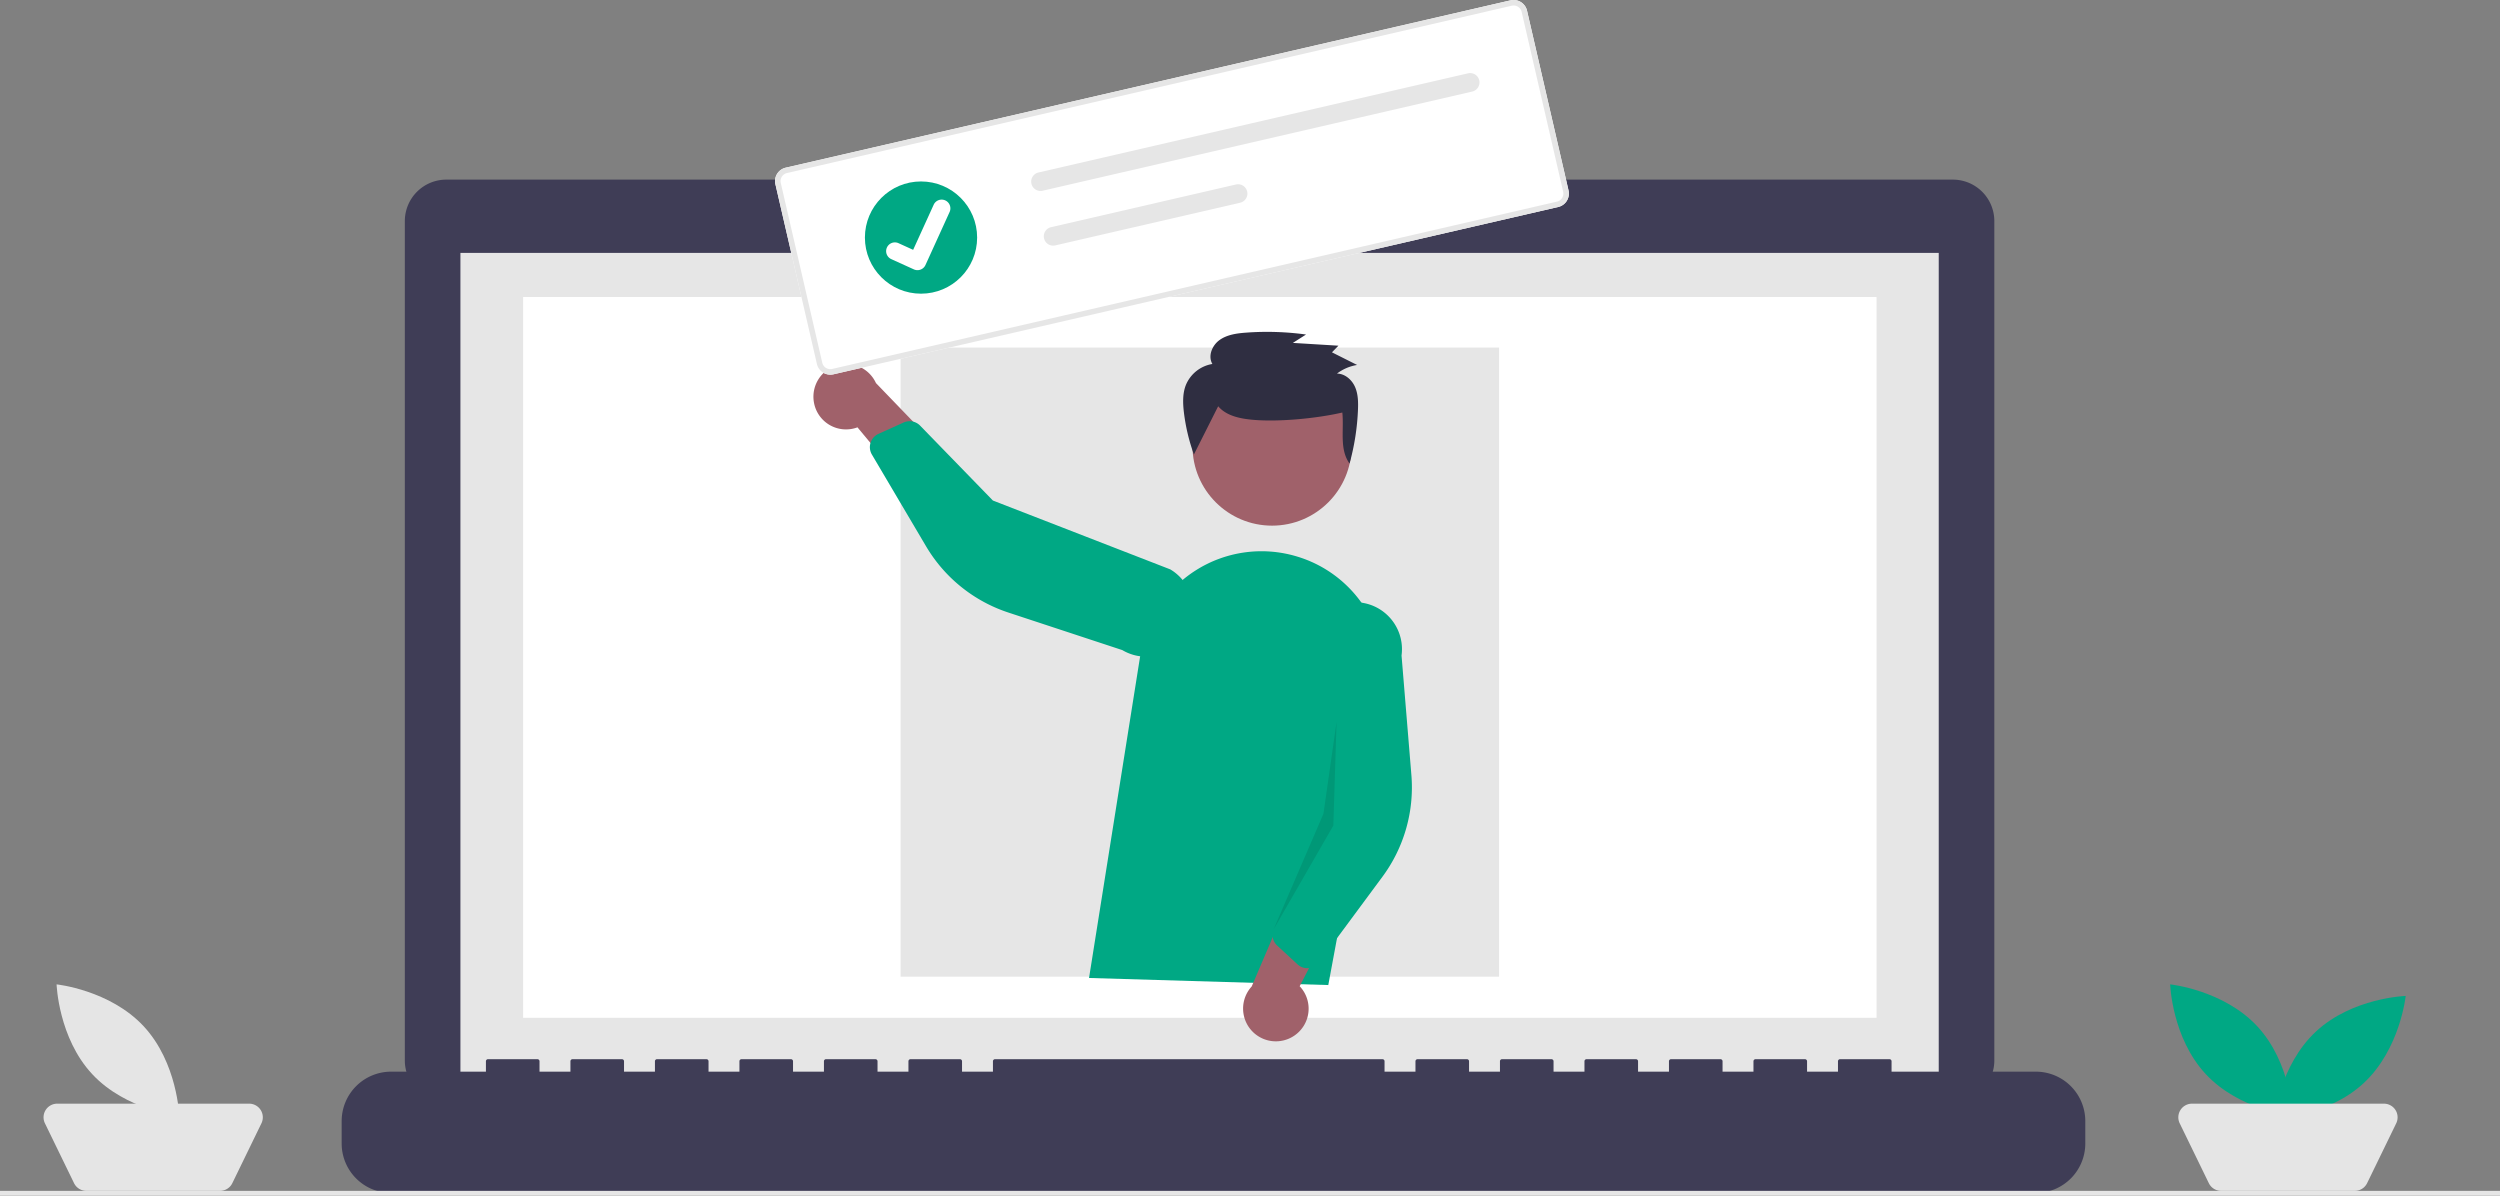 <svg xmlns="http://www.w3.org/2000/svg" width="1061" height="507.397" viewBox="0 0 1061 507.397" xmlns:xlink="http://www.w3.org/1999/xlink" role="img" artist="Katerina Limpitsouni" source="https://undraw.co/"><rect x="0" y="0" width="1061" height="507.397" fill="#808080" stroke="none"/><path id="f8c762bc-b7e7-4c8e-b73e-f411c620c2bd-1046" data-name="Path 765" d="M898.293,272.533H638.123v-5.362H520.152v5.362H258.91a17.6,17.6,0,0,0-17.6,17.6h0v356.25a17.6,17.6,0,0,0,17.6,17.6H898.293a17.6,17.6,0,0,0,17.6-17.6v-356.252A17.6,17.6,0,0,0,898.293,272.533Z" transform="translate(-69.5 -196.301)" fill="#3f3d56"/><rect id="febd0196-f53d-4e2b-8506-d3dc9ab4b723" data-name="Rectangle 125" x="195.406" y="107.332" width="627.391" height="353.913" fill="#e6e6e6"/><rect id="a687e43e-dc25-402c-aff7-aaf80cd82cec" data-name="Rectangle 130" x="222.013" y="126.048" width="574.391" height="305.913" fill="#fff"/><circle id="fb392c0f-c18b-4dca-9f8d-a13ba02e8cd8" data-name="Ellipse 120" cx="508.565" cy="91.246" r="6.435" fill="#00A884"/><path id="a3b325e1-b438-4eea-a78d-99975bd1014d-1047" data-name="Path 766" d="M933.507,651.112H872.278v-4.412a.875.875,0,0,0-.875-.875H850.41a.875.875,0,0,0-.875.875h0v4.412h-13.12v-4.412a.875.875,0,0,0-.875-.875H814.547a.875.875,0,0,0-.875.875h0v4.412h-13.12v-4.412a.875.875,0,0,0-.875-.875H778.684a.875.875,0,0,0-.875.875h0v4.412h-13.12v-4.412a.875.875,0,0,0-.875-.875H742.822a.875.875,0,0,0-.875.875h0v4.412H728.826v-4.412a.875.875,0,0,0-.875-.875H706.959a.875.875,0,0,0-.875.875h0v4.412H692.963v-4.412a.875.875,0,0,0-.875-.875H671.1a.875.875,0,0,0-.875.875h0v4.412H657.1v-4.412a.875.875,0,0,0-.875-.875H491.781a.875.875,0,0,0-.875.875h0v4.412h-13.12v-4.412a.875.875,0,0,0-.875-.875H455.918a.875.875,0,0,0-.875.875h0v4.412h-13.12v-4.412a.875.875,0,0,0-.875-.875H420.056a.875.875,0,0,0-.875.875h0v4.412H406.06v-4.412a.875.875,0,0,0-.875-.875H384.193a.875.875,0,0,0-.875.875h0v4.412H370.2v-4.412a.875.875,0,0,0-.875-.875H348.33a.875.875,0,0,0-.875.875h0v4.412h-13.12v-4.412a.875.875,0,0,0-.875-.875H312.467a.875.875,0,0,0-.875.875h0v4.412h-13.12v-4.412a.875.875,0,0,0-.875-.875H276.6a.875.875,0,0,0-.875.875h0v4.412H235.493a20.993,20.993,0,0,0-20.993,20.993v9.492a20.993,20.993,0,0,0,20.993,20.993H933.507a20.993,20.993,0,0,0,20.993-20.992v-9.492a20.993,20.993,0,0,0-20.993-20.993Z" transform="translate(-69.5 -196.301)" fill="#3f3d56"/><rect id="e8772b6c-5a9b-4fa1-81c9-662ac65893c6" data-name="Rectangle 126" x="382.209" y="147.504" width="254" height="267" fill="#e6e6e6"/><rect id="a87049f2-d9c9-408d-98dd-ac42069ee321" data-name="Rectangle 128" y="505.397" width="1061" height="2" fill="#e6e6e6"/><path id="b307d008-1640-4a06-af2e-4466e39d32c3-1048" data-name="Path 776" d="M1027.457,631.834c14.376,15.426,15.119,38.1,15.119,38.1s-22.565-2.338-36.941-17.764-15.119-38.1-15.119-38.1S1013.081,616.408,1027.457,631.834Z" transform="translate(-69.5 -196.301)" fill="#00A884"/><path id="e6bb151c-e5ac-48bf-b05a-35e8b71544cc-1049" data-name="Path 777" d="M1072.714,655.913c-15.426,14.376-38.1,15.119-38.1,15.119s2.338-22.565,17.764-36.941,38.1-15.119,38.1-15.119S1088.141,641.537,1072.714,655.913Z" transform="translate(-69.5 -196.301)" fill="#00A884"/><path id="e2659c84-c871-46e0-a841-faed920e56d0-1050" data-name="Path 778" d="M1068.88,701.698h-56.739a5.8,5.8,0,0,1-5.219-3.265l-12.353-25.393a5.8,5.8,0,0,1,5.219-8.342h81.446a5.8,5.8,0,0,1,5.219,8.342l-12.353,25.394a5.8,5.8,0,0,1-5.219,3.265Z" transform="translate(-69.5 -196.301)" fill="#e5e5e5"/><path id="b4ca1fea-0850-4eee-815e-097d11075e0d-1051" data-name="Path 779" d="M130.457,631.834c14.376,15.426,15.119,38.1,15.119,38.1s-22.565-2.338-36.941-17.764-15.119-38.1-15.119-38.1S116.081,616.408,130.457,631.834Z" transform="translate(-69.5 -196.301)" fill="#e5e5e5"/><path id="f6595469-42b3-4592-aaf8-acdcc6d1b7a1-1052" data-name="Path 780" d="M162.88,701.698H106.141a5.8,5.8,0,0,1-5.219-3.265l-12.353-25.393a5.8,5.8,0,0,1,5.219-8.342h81.446a5.8,5.8,0,0,1,5.219,8.342L168.1,698.434a5.8,5.8,0,0,1-5.219,3.265Z" transform="translate(-69.5 -196.301)" fill="#e5e5e5"/><circle id="b9fa2d1d-eaff-4f39-9574-6fdb852a47dd" data-name="Ellipse 127" cx="539.856" cy="189.33" r="33.757" fill="#a0616a"/><path id="a3ede095-a03b-477f-a348-b0bb518c525f-1053" data-name="Path 803" d="M531.686,611.356l21.8-137.237a52.032,52.032,0,0,1,65.979-41.781h0a51.875,51.875,0,0,1,36.561,59.46l-22.8,122.559Z" transform="translate(-69.5 -196.301)" fill="#00A884"/><path id="a14f3686-8e71-4892-a260-94847064fbe5-1054" data-name="Path 804" d="M618.676,635.911a13.821,13.821,0,0,0,2.4-21.056l22.535-43.639-25.378,2.708-17.509,41.026a13.9,13.9,0,0,0,17.951,20.962Z" transform="translate(-69.5 -196.301)" fill="#a0616a"/><path id="aefe090c-eadc-4acf-b060-d0ae14889076-1055" data-name="Path 805" d="M623.502,607.158a6.193,6.193,0,0,1-3.335-1.582l-8.622-7.967a6.205,6.205,0,0,1-1.5-6.946l17.232-40.845-2.445-80.705a19.924,19.924,0,1,1,39.483,5.386h0l4.18,50.733a63.737,63.737,0,0,1-12.284,43.152l-26.873,36.329a6.191,6.191,0,0,1-4.391,2.479A6.121,6.121,0,0,1,623.502,607.158Z" transform="translate(-69.5 -196.301)" fill="#00A884"/><path id="b24d83c7-6fd4-4d89-b0e2-e143511102b2-1056" data-name="Path 806" d="M414.959,367.24a13.821,13.821,0,0,0,18.453,10.421l31.4,37.766,7.4-24.426-30.952-32.119a13.9,13.9,0,0,0-26.3,8.358Z" transform="translate(-69.5 -196.301)" fill="#a0616a"/><path id="a479cb15-9c48-424e-90d4-4868fd6ffd90-1057" data-name="Path 807" d="M439.556,382.894a6.194,6.194,0,0,1,2.757-2.454l10.7-4.833a6.205,6.205,0,0,1,6.982,1.327l30.894,31.793,75.272,29.215a19.924,19.924,0,1,1-20.354,34.258h0l-48.347-15.932a63.737,63.737,0,0,1-34.948-28.137l-22.976-38.91a6.192,6.192,0,0,1-.571-5.01,6.126,6.126,0,0,1,.594-1.316Z" transform="translate(-69.5 -196.301)" fill="#00A884"/><path id="fbb91ec3-afe3-4815-be57-4aca5997223d-1058" data-name="Path 808" d="M636.737,502.685l-1.374,43.981-25.319,44,21.141-49.03Z" transform="translate(-69.5 -196.301)" opacity="0.1" style="isolation:isolate"/><path id="b3c0f84b-28f9-45ec-afed-9c3bdf0aec76-1059" data-name="Path 696" d="M586.495,368.712c3.482,4.121,9.374,5.283,14.81,5.76,11.039.968,27.091-.6,37.879-3.093.77,7.463-1.329,15.509,3.066,21.648a100.499,100.499,0,0,0,3.571-22.783c.133-3.3.081-6.724-1.262-9.758s-4.272-5.609-7.645-5.636a19.161,19.161,0,0,1,8.547-3.654l-10.68-5.367,2.743-2.816-19.336-1.183,5.6-3.558a121.439,121.439,0,0,0-25.441-.8c-3.94.29-8.06.845-11.252,3.128s-5.037,6.82-3.055,10.172a14.77,14.77,0,0,0-11.256,8.931c-1.423,3.608-1.293,7.616-.854,11.461a81.234,81.234,0,0,0,4.26,18.02" transform="translate(-69.5 -196.301)" fill="#2f2e41"/><path id="a138b9cb-cdfc-4f68-9e32-04b91bb430b4-1060" data-name="Path 138" d="M730.805,284.145,423.207,355.16a5.853,5.853,0,0,1-7.011-4.381L398.58,274.477a5.853,5.853,0,0,1,4.381-7.011l307.598-71.015a5.853,5.853,0,0,1,7.011,4.381l17.616,76.302A5.853,5.853,0,0,1,730.805,284.145Z" transform="translate(-69.5 -196.301)" fill="#fff"/><path id="ae469d8c-20b4-445b-a76f-3c35ff3d2f47-1061" data-name="Path 138" d="M730.805,284.145,423.207,355.16a5.853,5.853,0,0,1-7.011-4.381L398.58,274.477a5.853,5.853,0,0,1,4.381-7.011l307.598-71.015a5.853,5.853,0,0,1,7.011,4.381l17.616,76.302A5.853,5.853,0,0,1,730.805,284.145ZM403.487,269.745a3.512,3.512,0,0,0-2.629,4.207l17.616,76.302a3.511,3.511,0,0,0,4.207,2.629L730.279,281.868a3.511,3.511,0,0,0,2.629-4.207l-17.616-76.303a3.511,3.511,0,0,0-4.207-2.629Z" transform="translate(-69.5 -196.301)" fill="#e6e6e6"/><path id="b1e356c5-36d3-4e1f-8361-52645d018384-1062" data-name="Path 139" d="M510.221,269.509a3.969,3.969,0,1,0,1.772,7.738l.013-.003,182.312-42.09a3.969,3.969,0,0,0-1.786-7.735Z" transform="translate(-69.5 -196.301)" fill="#e6e6e6"/><path id="f47b3ab2-4a63-40b6-b578-ee0e1882dc1b-1063" data-name="Path 140" d="M515.578,292.713a3.969,3.969,0,1,0,1.772,7.738l.013-.003,78.449-18.111a3.969,3.969,0,0,0-1.772-7.738l-.013.003Z" transform="translate(-69.5 -196.301)" fill="#e6e6e6"/><g id="ebccd953-b296-4a3a-b6cb-ab9b47d83c6a" data-name="Group 45"><circle id="f502afc0-c552-46f8-b839-9472032a2f9d" data-name="Ellipse 18" cx="390.881" cy="100.823" r="23.814" fill="#00A884"/><path id="e70683fc-6315-4eed-926a-207d48de8bbe-1064" data-name="Path 395" d="M459.711,310.862a3.689,3.689,0,0,1-2.328-.22l-.046-.02-9.582-4.35a3.716,3.716,0,1,1,3.077-6.766l6.209,2.827,8.711-19.14a3.713,3.713,0,0,1,4.917-1.841h0l-.052.125.055-.126a3.717,3.717,0,0,1,1.84,4.918l-10.245,22.516a3.715,3.715,0,0,1-2.553,2.075Z" transform="translate(-69.5 -196.301)" fill="#fff"/></g></svg>